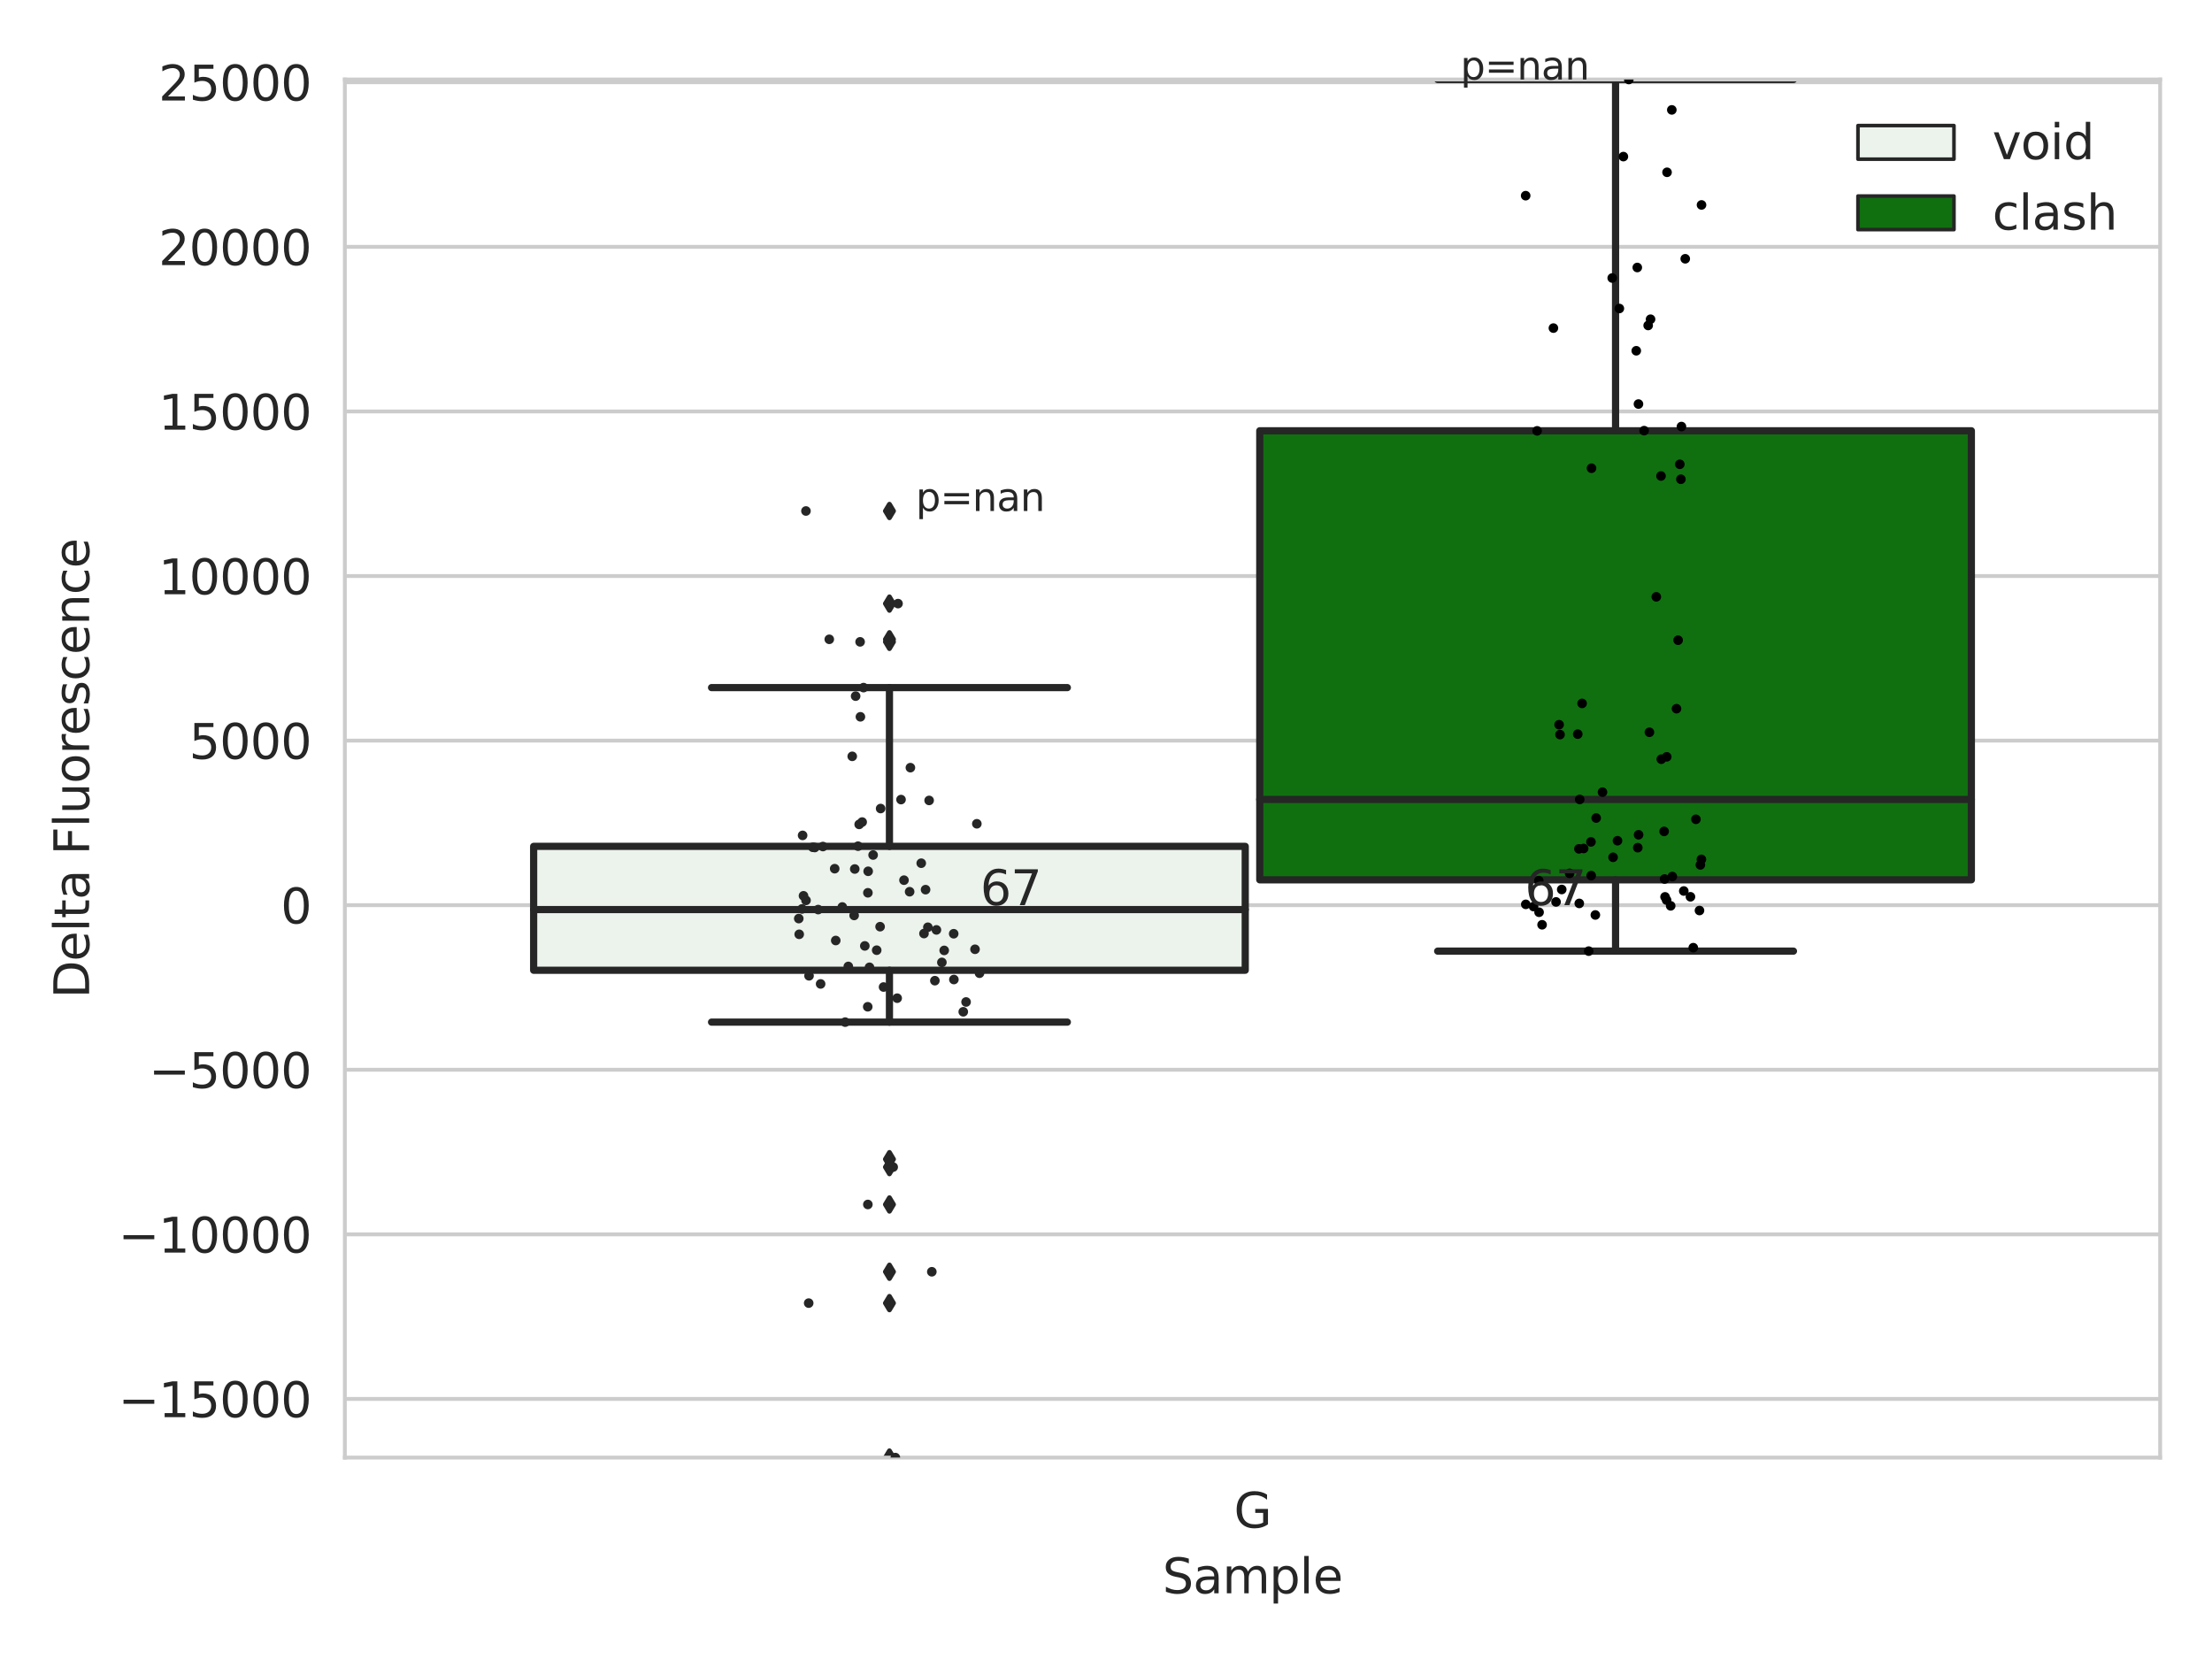 <?xml version="1.0" encoding="utf-8" standalone="no"?>
<!DOCTYPE svg PUBLIC "-//W3C//DTD SVG 1.1//EN"
  "http://www.w3.org/Graphics/SVG/1.1/DTD/svg11.dtd">
<svg xmlns:xlink="http://www.w3.org/1999/xlink" width="460.8pt" height="345.6pt" viewBox="0 0 460.8 345.6" xmlns="http://www.w3.org/2000/svg" version="1.1">
 <defs>
  <style type="text/css">*{stroke-linejoin: round; stroke-linecap: butt}</style>
 </defs>
 <g id="figure_1">
  <g id="patch_1">
   <path d="M 0 345.6 
L 460.8 345.6 
L 460.8 0 
L 0 0 
z
" style="fill: #ffffff"/>
  </g>
  <g id="axes_1">
   <g id="patch_2">
    <path d="M 71.84 303.64 
L 450 303.64 
L 450 16.56 
L 71.84 16.56 
z
" style="fill: #ffffff"/>
   </g>
   <g id="matplotlib.axis_1">
    <g id="xtick_1">
     <g id="text_1">
      <!-- G -->
      <g style="fill: #262626" transform="translate(257.046 318.238) scale(0.1 -0.1)">
       <defs>
        <path id="DejaVuSans-47" d="M 3809 666 
L 3809 1919 
L 2778 1919 
L 2778 2438 
L 4434 2438 
L 4434 434 
Q 4069 175 3628 42 
Q 3188 -91 2688 -91 
Q 1594 -91 976 548 
Q 359 1188 359 2328 
Q 359 3472 976 4111 
Q 1594 4750 2688 4750 
Q 3144 4750 3555 4637 
Q 3966 4525 4313 4306 
L 4313 3634 
Q 3963 3931 3569 4081 
Q 3175 4231 2741 4231 
Q 1884 4231 1454 3753 
Q 1025 3275 1025 2328 
Q 1025 1384 1454 906 
Q 1884 428 2741 428 
Q 3075 428 3337 486 
Q 3600 544 3809 666 
z
" transform="scale(0.016)"/>
       </defs>
       <use xlink:href="#DejaVuSans-47"/>
      </g>
     </g>
    </g>
    <g id="text_2">
     <!-- Sample -->
     <g style="fill: #262626" transform="translate(242.172 331.917) scale(0.1 -0.1)">
      <defs>
       <path id="DejaVuSans-53" d="M 3425 4513 
L 3425 3897 
Q 3066 4069 2747 4153 
Q 2428 4238 2131 4238 
Q 1616 4238 1336 4038 
Q 1056 3838 1056 3469 
Q 1056 3159 1242 3001 
Q 1428 2844 1947 2747 
L 2328 2669 
Q 3034 2534 3370 2195 
Q 3706 1856 3706 1288 
Q 3706 609 3251 259 
Q 2797 -91 1919 -91 
Q 1588 -91 1214 -16 
Q 841 59 441 206 
L 441 856 
Q 825 641 1194 531 
Q 1563 422 1919 422 
Q 2459 422 2753 634 
Q 3047 847 3047 1241 
Q 3047 1584 2836 1778 
Q 2625 1972 2144 2069 
L 1759 2144 
Q 1053 2284 737 2584 
Q 422 2884 422 3419 
Q 422 4038 858 4394 
Q 1294 4750 2059 4750 
Q 2388 4750 2728 4690 
Q 3069 4631 3425 4513 
z
" transform="scale(0.016)"/>
       <path id="DejaVuSans-61" d="M 2194 1759 
Q 1497 1759 1228 1600 
Q 959 1441 959 1056 
Q 959 750 1161 570 
Q 1363 391 1709 391 
Q 2188 391 2477 730 
Q 2766 1069 2766 1631 
L 2766 1759 
L 2194 1759 
z
M 3341 1997 
L 3341 0 
L 2766 0 
L 2766 531 
Q 2569 213 2275 61 
Q 1981 -91 1556 -91 
Q 1019 -91 701 211 
Q 384 513 384 1019 
Q 384 1609 779 1909 
Q 1175 2209 1959 2209 
L 2766 2209 
L 2766 2266 
Q 2766 2663 2505 2880 
Q 2244 3097 1772 3097 
Q 1472 3097 1187 3025 
Q 903 2953 641 2809 
L 641 3341 
Q 956 3463 1253 3523 
Q 1550 3584 1831 3584 
Q 2591 3584 2966 3190 
Q 3341 2797 3341 1997 
z
" transform="scale(0.016)"/>
       <path id="DejaVuSans-6d" d="M 3328 2828 
Q 3544 3216 3844 3400 
Q 4144 3584 4550 3584 
Q 5097 3584 5394 3201 
Q 5691 2819 5691 2113 
L 5691 0 
L 5113 0 
L 5113 2094 
Q 5113 2597 4934 2840 
Q 4756 3084 4391 3084 
Q 3944 3084 3684 2787 
Q 3425 2491 3425 1978 
L 3425 0 
L 2847 0 
L 2847 2094 
Q 2847 2600 2669 2842 
Q 2491 3084 2119 3084 
Q 1678 3084 1418 2786 
Q 1159 2488 1159 1978 
L 1159 0 
L 581 0 
L 581 3500 
L 1159 3500 
L 1159 2956 
Q 1356 3278 1631 3431 
Q 1906 3584 2284 3584 
Q 2666 3584 2933 3390 
Q 3200 3197 3328 2828 
z
" transform="scale(0.016)"/>
       <path id="DejaVuSans-70" d="M 1159 525 
L 1159 -1331 
L 581 -1331 
L 581 3500 
L 1159 3500 
L 1159 2969 
Q 1341 3281 1617 3432 
Q 1894 3584 2278 3584 
Q 2916 3584 3314 3078 
Q 3713 2572 3713 1747 
Q 3713 922 3314 415 
Q 2916 -91 2278 -91 
Q 1894 -91 1617 61 
Q 1341 213 1159 525 
z
M 3116 1747 
Q 3116 2381 2855 2742 
Q 2594 3103 2138 3103 
Q 1681 3103 1420 2742 
Q 1159 2381 1159 1747 
Q 1159 1113 1420 752 
Q 1681 391 2138 391 
Q 2594 391 2855 752 
Q 3116 1113 3116 1747 
z
" transform="scale(0.016)"/>
       <path id="DejaVuSans-6c" d="M 603 4863 
L 1178 4863 
L 1178 0 
L 603 0 
L 603 4863 
z
" transform="scale(0.016)"/>
       <path id="DejaVuSans-65" d="M 3597 1894 
L 3597 1613 
L 953 1613 
Q 991 1019 1311 708 
Q 1631 397 2203 397 
Q 2534 397 2845 478 
Q 3156 559 3463 722 
L 3463 178 
Q 3153 47 2828 -22 
Q 2503 -91 2169 -91 
Q 1331 -91 842 396 
Q 353 884 353 1716 
Q 353 2575 817 3079 
Q 1281 3584 2069 3584 
Q 2775 3584 3186 3129 
Q 3597 2675 3597 1894 
z
M 3022 2063 
Q 3016 2534 2758 2815 
Q 2500 3097 2075 3097 
Q 1594 3097 1305 2825 
Q 1016 2553 972 2059 
L 3022 2063 
z
" transform="scale(0.016)"/>
      </defs>
      <use xlink:href="#DejaVuSans-53"/>
      <use xlink:href="#DejaVuSans-61" x="63.477"/>
      <use xlink:href="#DejaVuSans-6d" x="124.756"/>
      <use xlink:href="#DejaVuSans-70" x="222.168"/>
      <use xlink:href="#DejaVuSans-6c" x="285.645"/>
      <use xlink:href="#DejaVuSans-65" x="313.428"/>
     </g>
    </g>
   </g>
   <g id="matplotlib.axis_2">
    <g id="ytick_1">
     <g id="line2d_1">
      <path d="M 71.84 291.423 
L 450 291.423 
" clip-path="url(#p32c7f7bfe6)" style="fill: none; stroke: #cccccc; stroke-width: 0.8; stroke-linecap: round"/>
     </g>
     <g id="text_3">
      <!-- −15000 -->
      <g style="fill: #262626" transform="translate(24.648 295.222) scale(0.1 -0.1)">
       <defs>
        <path id="DejaVuSans-2212" d="M 678 2272 
L 4684 2272 
L 4684 1741 
L 678 1741 
L 678 2272 
z
" transform="scale(0.016)"/>
        <path id="DejaVuSans-31" d="M 794 531 
L 1825 531 
L 1825 4091 
L 703 3866 
L 703 4441 
L 1819 4666 
L 2450 4666 
L 2450 531 
L 3481 531 
L 3481 0 
L 794 0 
L 794 531 
z
" transform="scale(0.016)"/>
        <path id="DejaVuSans-35" d="M 691 4666 
L 3169 4666 
L 3169 4134 
L 1269 4134 
L 1269 2991 
Q 1406 3038 1543 3061 
Q 1681 3084 1819 3084 
Q 2600 3084 3056 2656 
Q 3513 2228 3513 1497 
Q 3513 744 3044 326 
Q 2575 -91 1722 -91 
Q 1428 -91 1123 -41 
Q 819 9 494 109 
L 494 744 
Q 775 591 1075 516 
Q 1375 441 1709 441 
Q 2250 441 2565 725 
Q 2881 1009 2881 1497 
Q 2881 1984 2565 2268 
Q 2250 2553 1709 2553 
Q 1456 2553 1204 2497 
Q 953 2441 691 2322 
L 691 4666 
z
" transform="scale(0.016)"/>
        <path id="DejaVuSans-30" d="M 2034 4250 
Q 1547 4250 1301 3770 
Q 1056 3291 1056 2328 
Q 1056 1369 1301 889 
Q 1547 409 2034 409 
Q 2525 409 2770 889 
Q 3016 1369 3016 2328 
Q 3016 3291 2770 3770 
Q 2525 4250 2034 4250 
z
M 2034 4750 
Q 2819 4750 3233 4129 
Q 3647 3509 3647 2328 
Q 3647 1150 3233 529 
Q 2819 -91 2034 -91 
Q 1250 -91 836 529 
Q 422 1150 422 2328 
Q 422 3509 836 4129 
Q 1250 4750 2034 4750 
z
" transform="scale(0.016)"/>
       </defs>
       <use xlink:href="#DejaVuSans-2212"/>
       <use xlink:href="#DejaVuSans-31" x="83.789"/>
       <use xlink:href="#DejaVuSans-35" x="147.412"/>
       <use xlink:href="#DejaVuSans-30" x="211.035"/>
       <use xlink:href="#DejaVuSans-30" x="274.658"/>
       <use xlink:href="#DejaVuSans-30" x="338.281"/>
      </g>
     </g>
    </g>
    <g id="ytick_2">
     <g id="line2d_2">
      <path d="M 71.84 257.138 
L 450 257.138 
" clip-path="url(#p32c7f7bfe6)" style="fill: none; stroke: #cccccc; stroke-width: 0.8; stroke-linecap: round"/>
     </g>
     <g id="text_4">
      <!-- −10000 -->
      <g style="fill: #262626" transform="translate(24.648 260.937) scale(0.1 -0.1)">
       <use xlink:href="#DejaVuSans-2212"/>
       <use xlink:href="#DejaVuSans-31" x="83.789"/>
       <use xlink:href="#DejaVuSans-30" x="147.412"/>
       <use xlink:href="#DejaVuSans-30" x="211.035"/>
       <use xlink:href="#DejaVuSans-30" x="274.658"/>
       <use xlink:href="#DejaVuSans-30" x="338.281"/>
      </g>
     </g>
    </g>
    <g id="ytick_3">
     <g id="line2d_3">
      <path d="M 71.84 222.852 
L 450 222.852 
" clip-path="url(#p32c7f7bfe6)" style="fill: none; stroke: #cccccc; stroke-width: 0.8; stroke-linecap: round"/>
     </g>
     <g id="text_5">
      <!-- −5000 -->
      <g style="fill: #262626" transform="translate(31.01 226.651) scale(0.1 -0.1)">
       <use xlink:href="#DejaVuSans-2212"/>
       <use xlink:href="#DejaVuSans-35" x="83.789"/>
       <use xlink:href="#DejaVuSans-30" x="147.412"/>
       <use xlink:href="#DejaVuSans-30" x="211.035"/>
       <use xlink:href="#DejaVuSans-30" x="274.658"/>
      </g>
     </g>
    </g>
    <g id="ytick_4">
     <g id="line2d_4">
      <path d="M 71.84 188.567 
L 450 188.567 
" clip-path="url(#p32c7f7bfe6)" style="fill: none; stroke: #cccccc; stroke-width: 0.8; stroke-linecap: round"/>
     </g>
     <g id="text_6">
      <!-- 0 -->
      <g style="fill: #262626" transform="translate(58.477 192.366) scale(0.1 -0.1)">
       <use xlink:href="#DejaVuSans-30"/>
      </g>
     </g>
    </g>
    <g id="ytick_5">
     <g id="line2d_5">
      <path d="M 71.84 154.281 
L 450 154.281 
" clip-path="url(#p32c7f7bfe6)" style="fill: none; stroke: #cccccc; stroke-width: 0.8; stroke-linecap: round"/>
     </g>
     <g id="text_7">
      <!-- 5000 -->
      <g style="fill: #262626" transform="translate(39.39 158.08) scale(0.1 -0.1)">
       <use xlink:href="#DejaVuSans-35"/>
       <use xlink:href="#DejaVuSans-30" x="63.623"/>
       <use xlink:href="#DejaVuSans-30" x="127.246"/>
       <use xlink:href="#DejaVuSans-30" x="190.869"/>
      </g>
     </g>
    </g>
    <g id="ytick_6">
     <g id="line2d_6">
      <path d="M 71.84 119.995 
L 450 119.995 
" clip-path="url(#p32c7f7bfe6)" style="fill: none; stroke: #cccccc; stroke-width: 0.8; stroke-linecap: round"/>
     </g>
     <g id="text_8">
      <!-- 10000 -->
      <g style="fill: #262626" transform="translate(33.028 123.795) scale(0.1 -0.1)">
       <use xlink:href="#DejaVuSans-31"/>
       <use xlink:href="#DejaVuSans-30" x="63.623"/>
       <use xlink:href="#DejaVuSans-30" x="127.246"/>
       <use xlink:href="#DejaVuSans-30" x="190.869"/>
       <use xlink:href="#DejaVuSans-30" x="254.492"/>
      </g>
     </g>
    </g>
    <g id="ytick_7">
     <g id="line2d_7">
      <path d="M 71.84 85.71 
L 450 85.71 
" clip-path="url(#p32c7f7bfe6)" style="fill: none; stroke: #cccccc; stroke-width: 0.8; stroke-linecap: round"/>
     </g>
     <g id="text_9">
      <!-- 15000 -->
      <g style="fill: #262626" transform="translate(33.028 89.509) scale(0.1 -0.1)">
       <use xlink:href="#DejaVuSans-31"/>
       <use xlink:href="#DejaVuSans-35" x="63.623"/>
       <use xlink:href="#DejaVuSans-30" x="127.246"/>
       <use xlink:href="#DejaVuSans-30" x="190.869"/>
       <use xlink:href="#DejaVuSans-30" x="254.492"/>
      </g>
     </g>
    </g>
    <g id="ytick_8">
     <g id="line2d_8">
      <path d="M 71.84 51.424 
L 450 51.424 
" clip-path="url(#p32c7f7bfe6)" style="fill: none; stroke: #cccccc; stroke-width: 0.8; stroke-linecap: round"/>
     </g>
     <g id="text_10">
      <!-- 20000 -->
      <g style="fill: #262626" transform="translate(33.028 55.224) scale(0.1 -0.1)">
       <defs>
        <path id="DejaVuSans-32" d="M 1228 531 
L 3431 531 
L 3431 0 
L 469 0 
L 469 531 
Q 828 903 1448 1529 
Q 2069 2156 2228 2338 
Q 2531 2678 2651 2914 
Q 2772 3150 2772 3378 
Q 2772 3750 2511 3984 
Q 2250 4219 1831 4219 
Q 1534 4219 1204 4116 
Q 875 4013 500 3803 
L 500 4441 
Q 881 4594 1212 4672 
Q 1544 4750 1819 4750 
Q 2544 4750 2975 4387 
Q 3406 4025 3406 3419 
Q 3406 3131 3298 2873 
Q 3191 2616 2906 2266 
Q 2828 2175 2409 1742 
Q 1991 1309 1228 531 
z
" transform="scale(0.016)"/>
       </defs>
       <use xlink:href="#DejaVuSans-32"/>
       <use xlink:href="#DejaVuSans-30" x="63.623"/>
       <use xlink:href="#DejaVuSans-30" x="127.246"/>
       <use xlink:href="#DejaVuSans-30" x="190.869"/>
       <use xlink:href="#DejaVuSans-30" x="254.492"/>
      </g>
     </g>
    </g>
    <g id="ytick_9">
     <g id="line2d_9">
      <path d="M 71.84 17.139 
L 450 17.139 
" clip-path="url(#p32c7f7bfe6)" style="fill: none; stroke: #cccccc; stroke-width: 0.8; stroke-linecap: round"/>
     </g>
     <g id="text_11">
      <!-- 25000 -->
      <g style="fill: #262626" transform="translate(33.028 20.938) scale(0.1 -0.1)">
       <use xlink:href="#DejaVuSans-32"/>
       <use xlink:href="#DejaVuSans-35" x="63.623"/>
       <use xlink:href="#DejaVuSans-30" x="127.246"/>
       <use xlink:href="#DejaVuSans-30" x="190.869"/>
       <use xlink:href="#DejaVuSans-30" x="254.492"/>
      </g>
     </g>
    </g>
    <g id="text_12">
     <!-- Delta Fluorescence -->
     <g style="fill: #262626" transform="translate(18.568 207.967) rotate(-90) scale(0.1 -0.1)">
      <defs>
       <path id="DejaVuSans-44" d="M 1259 4147 
L 1259 519 
L 2022 519 
Q 2988 519 3436 956 
Q 3884 1394 3884 2338 
Q 3884 3275 3436 3711 
Q 2988 4147 2022 4147 
L 1259 4147 
z
M 628 4666 
L 1925 4666 
Q 3281 4666 3915 4102 
Q 4550 3538 4550 2338 
Q 4550 1131 3912 565 
Q 3275 0 1925 0 
L 628 0 
L 628 4666 
z
" transform="scale(0.016)"/>
       <path id="DejaVuSans-74" d="M 1172 4494 
L 1172 3500 
L 2356 3500 
L 2356 3053 
L 1172 3053 
L 1172 1153 
Q 1172 725 1289 603 
Q 1406 481 1766 481 
L 2356 481 
L 2356 0 
L 1766 0 
Q 1100 0 847 248 
Q 594 497 594 1153 
L 594 3053 
L 172 3053 
L 172 3500 
L 594 3500 
L 594 4494 
L 1172 4494 
z
" transform="scale(0.016)"/>
       <path id="DejaVuSans-20" transform="scale(0.016)"/>
       <path id="DejaVuSans-46" d="M 628 4666 
L 3309 4666 
L 3309 4134 
L 1259 4134 
L 1259 2759 
L 3109 2759 
L 3109 2228 
L 1259 2228 
L 1259 0 
L 628 0 
L 628 4666 
z
" transform="scale(0.016)"/>
       <path id="DejaVuSans-75" d="M 544 1381 
L 544 3500 
L 1119 3500 
L 1119 1403 
Q 1119 906 1312 657 
Q 1506 409 1894 409 
Q 2359 409 2629 706 
Q 2900 1003 2900 1516 
L 2900 3500 
L 3475 3500 
L 3475 0 
L 2900 0 
L 2900 538 
Q 2691 219 2414 64 
Q 2138 -91 1772 -91 
Q 1169 -91 856 284 
Q 544 659 544 1381 
z
M 1991 3584 
L 1991 3584 
z
" transform="scale(0.016)"/>
       <path id="DejaVuSans-6f" d="M 1959 3097 
Q 1497 3097 1228 2736 
Q 959 2375 959 1747 
Q 959 1119 1226 758 
Q 1494 397 1959 397 
Q 2419 397 2687 759 
Q 2956 1122 2956 1747 
Q 2956 2369 2687 2733 
Q 2419 3097 1959 3097 
z
M 1959 3584 
Q 2709 3584 3137 3096 
Q 3566 2609 3566 1747 
Q 3566 888 3137 398 
Q 2709 -91 1959 -91 
Q 1206 -91 779 398 
Q 353 888 353 1747 
Q 353 2609 779 3096 
Q 1206 3584 1959 3584 
z
" transform="scale(0.016)"/>
       <path id="DejaVuSans-72" d="M 2631 2963 
Q 2534 3019 2420 3045 
Q 2306 3072 2169 3072 
Q 1681 3072 1420 2755 
Q 1159 2438 1159 1844 
L 1159 0 
L 581 0 
L 581 3500 
L 1159 3500 
L 1159 2956 
Q 1341 3275 1631 3429 
Q 1922 3584 2338 3584 
Q 2397 3584 2469 3576 
Q 2541 3569 2628 3553 
L 2631 2963 
z
" transform="scale(0.016)"/>
       <path id="DejaVuSans-73" d="M 2834 3397 
L 2834 2853 
Q 2591 2978 2328 3040 
Q 2066 3103 1784 3103 
Q 1356 3103 1142 2972 
Q 928 2841 928 2578 
Q 928 2378 1081 2264 
Q 1234 2150 1697 2047 
L 1894 2003 
Q 2506 1872 2764 1633 
Q 3022 1394 3022 966 
Q 3022 478 2636 193 
Q 2250 -91 1575 -91 
Q 1294 -91 989 -36 
Q 684 19 347 128 
L 347 722 
Q 666 556 975 473 
Q 1284 391 1588 391 
Q 1994 391 2212 530 
Q 2431 669 2431 922 
Q 2431 1156 2273 1281 
Q 2116 1406 1581 1522 
L 1381 1569 
Q 847 1681 609 1914 
Q 372 2147 372 2553 
Q 372 3047 722 3315 
Q 1072 3584 1716 3584 
Q 2034 3584 2315 3537 
Q 2597 3491 2834 3397 
z
" transform="scale(0.016)"/>
       <path id="DejaVuSans-63" d="M 3122 3366 
L 3122 2828 
Q 2878 2963 2633 3030 
Q 2388 3097 2138 3097 
Q 1578 3097 1268 2742 
Q 959 2388 959 1747 
Q 959 1106 1268 751 
Q 1578 397 2138 397 
Q 2388 397 2633 464 
Q 2878 531 3122 666 
L 3122 134 
Q 2881 22 2623 -34 
Q 2366 -91 2075 -91 
Q 1284 -91 818 406 
Q 353 903 353 1747 
Q 353 2603 823 3093 
Q 1294 3584 2113 3584 
Q 2378 3584 2631 3529 
Q 2884 3475 3122 3366 
z
" transform="scale(0.016)"/>
       <path id="DejaVuSans-6e" d="M 3513 2113 
L 3513 0 
L 2938 0 
L 2938 2094 
Q 2938 2591 2744 2837 
Q 2550 3084 2163 3084 
Q 1697 3084 1428 2787 
Q 1159 2491 1159 1978 
L 1159 0 
L 581 0 
L 581 3500 
L 1159 3500 
L 1159 2956 
Q 1366 3272 1645 3428 
Q 1925 3584 2291 3584 
Q 2894 3584 3203 3211 
Q 3513 2838 3513 2113 
z
" transform="scale(0.016)"/>
      </defs>
      <use xlink:href="#DejaVuSans-44"/>
      <use xlink:href="#DejaVuSans-65" x="77.002"/>
      <use xlink:href="#DejaVuSans-6c" x="138.525"/>
      <use xlink:href="#DejaVuSans-74" x="166.309"/>
      <use xlink:href="#DejaVuSans-61" x="205.518"/>
      <use xlink:href="#DejaVuSans-20" x="266.797"/>
      <use xlink:href="#DejaVuSans-46" x="298.584"/>
      <use xlink:href="#DejaVuSans-6c" x="356.104"/>
      <use xlink:href="#DejaVuSans-75" x="383.887"/>
      <use xlink:href="#DejaVuSans-6f" x="447.266"/>
      <use xlink:href="#DejaVuSans-72" x="508.447"/>
      <use xlink:href="#DejaVuSans-65" x="547.311"/>
      <use xlink:href="#DejaVuSans-73" x="608.834"/>
      <use xlink:href="#DejaVuSans-63" x="660.934"/>
      <use xlink:href="#DejaVuSans-65" x="715.914"/>
      <use xlink:href="#DejaVuSans-6e" x="777.438"/>
      <use xlink:href="#DejaVuSans-63" x="840.816"/>
      <use xlink:href="#DejaVuSans-65" x="895.797"/>
     </g>
    </g>
   </g>
   <g id="patch_3">
    <path d="M 111.169 202.123 
L 259.407 202.123 
L 259.407 176.312 
L 111.169 176.312 
L 111.169 202.123 
z
" clip-path="url(#p32c7f7bfe6)" style="fill: #ecf2ec; stroke: #262626; stroke-width: 1.5; stroke-linejoin: miter"/>
   </g>
   <g id="patch_4">
    <path d="M 262.433 183.285 
L 410.671 183.285 
L 410.671 89.735 
L 262.433 89.735 
L 262.433 183.285 
z
" clip-path="url(#p32c7f7bfe6)" style="fill: #107010; stroke: #262626; stroke-width: 1.5; stroke-linejoin: miter"/>
   </g>
   <g id="patch_5">
    <path d="M 260.92 188.567 
L 260.92 188.567 
L 260.92 188.567 
L 260.92 188.567 
z
" clip-path="url(#p32c7f7bfe6)" style="fill: #ecf2ec; stroke: #262626; stroke-width: 0.75; stroke-linejoin: miter"/>
   </g>
   <g id="patch_6">
    <path d="M 260.92 188.567 
L 260.92 188.567 
L 260.92 188.567 
L 260.92 188.567 
z
" clip-path="url(#p32c7f7bfe6)" style="fill: #107010; stroke: #262626; stroke-width: 0.75; stroke-linejoin: miter"/>
   </g>
   <g id="PathCollection_1"/>
   <g id="PathCollection_2"/>
   <g id="line2d_10">
    <path d="M 185.288 202.123 
L 185.288 212.926 
" clip-path="url(#p32c7f7bfe6)" style="fill: none; stroke: #262626; stroke-width: 1.5; stroke-linecap: round"/>
   </g>
   <g id="line2d_11">
    <path d="M 185.288 176.312 
L 185.288 143.24 
" clip-path="url(#p32c7f7bfe6)" style="fill: none; stroke: #262626; stroke-width: 1.5; stroke-linecap: round"/>
   </g>
   <g id="line2d_12">
    <path d="M 148.228 212.926 
L 222.348 212.926 
" clip-path="url(#p32c7f7bfe6)" style="fill: none; stroke: #262626; stroke-width: 1.5; stroke-linecap: round"/>
   </g>
   <g id="line2d_13">
    <path d="M 148.228 143.24 
L 222.348 143.24 
" clip-path="url(#p32c7f7bfe6)" style="fill: none; stroke: #262626; stroke-width: 1.5; stroke-linecap: round"/>
   </g>
   <g id="line2d_14">
    <defs>
     <path id="mc41b3809cf" d="M -0 1.414 
L 0.849 0 
L 0 -1.414 
L -0.849 -0 
z
" style="stroke: #262626; stroke-linejoin: miter"/>
    </defs>
    <g clip-path="url(#p32c7f7bfe6)">
     <use xlink:href="#mc41b3809cf" x="185.288" y="303.64" style="fill: #262626; stroke: #262626; stroke-linejoin: miter"/>
     <use xlink:href="#mc41b3809cf" x="185.288" y="243.124" style="fill: #262626; stroke: #262626; stroke-linejoin: miter"/>
     <use xlink:href="#mc41b3809cf" x="185.288" y="264.931" style="fill: #262626; stroke: #262626; stroke-linejoin: miter"/>
     <use xlink:href="#mc41b3809cf" x="185.288" y="250.914" style="fill: #262626; stroke: #262626; stroke-linejoin: miter"/>
     <use xlink:href="#mc41b3809cf" x="185.288" y="241.482" style="fill: #262626; stroke: #262626; stroke-linejoin: miter"/>
     <use xlink:href="#mc41b3809cf" x="185.288" y="271.462" style="fill: #262626; stroke: #262626; stroke-linejoin: miter"/>
     <use xlink:href="#mc41b3809cf" x="185.288" y="133.71" style="fill: #262626; stroke: #262626; stroke-linejoin: miter"/>
     <use xlink:href="#mc41b3809cf" x="185.288" y="125.742" style="fill: #262626; stroke: #262626; stroke-linejoin: miter"/>
     <use xlink:href="#mc41b3809cf" x="185.288" y="106.449" style="fill: #262626; stroke: #262626; stroke-linejoin: miter"/>
     <use xlink:href="#mc41b3809cf" x="185.288" y="133.18" style="fill: #262626; stroke: #262626; stroke-linejoin: miter"/>
    </g>
   </g>
   <g id="line2d_15">
    <path d="M 336.552 183.285 
L 336.552 198.137 
" clip-path="url(#p32c7f7bfe6)" style="fill: none; stroke: #262626; stroke-width: 1.5; stroke-linecap: round"/>
   </g>
   <g id="line2d_16">
    <path d="M 336.552 89.735 
L 336.552 16.56 
" clip-path="url(#p32c7f7bfe6)" style="fill: none; stroke: #262626; stroke-width: 1.5; stroke-linecap: round"/>
   </g>
   <g id="line2d_17">
    <path d="M 299.492 198.137 
L 373.612 198.137 
" clip-path="url(#p32c7f7bfe6)" style="fill: none; stroke: #262626; stroke-width: 1.5; stroke-linecap: round"/>
   </g>
   <g id="line2d_18">
    <path d="M 299.492 16.56 
L 373.612 16.56 
" clip-path="url(#p32c7f7bfe6)" style="fill: none; stroke: #262626; stroke-width: 1.5; stroke-linecap: round"/>
   </g>
   <g id="line2d_19"/>
   <g id="line2d_20">
    <path d="M 111.169 189.481 
L 259.407 189.481 
" clip-path="url(#p32c7f7bfe6)" style="fill: none; stroke: #262626; stroke-width: 1.5; stroke-linecap: round"/>
   </g>
   <g id="line2d_21">
    <path d="M 262.433 166.543 
L 410.671 166.543 
" clip-path="url(#p32c7f7bfe6)" style="fill: none; stroke: #262626; stroke-width: 1.5; stroke-linecap: round"/>
   </g>
   <g id="patch_7">
    <path d="M 71.84 303.64 
L 71.84 16.56 
" style="fill: none; stroke: #cccccc; stroke-width: 0.8; stroke-linejoin: miter; stroke-linecap: square"/>
   </g>
   <g id="patch_8">
    <path d="M 450 303.64 
L 450 16.56 
" style="fill: none; stroke: #cccccc; stroke-width: 0.8; stroke-linejoin: miter; stroke-linecap: square"/>
   </g>
   <g id="patch_9">
    <path d="M 71.84 303.64 
L 450 303.64 
" style="fill: none; stroke: #cccccc; stroke-width: 0.8; stroke-linejoin: miter; stroke-linecap: square"/>
   </g>
   <g id="patch_10">
    <path d="M 71.84 16.56 
L 450 16.56 
" style="fill: none; stroke: #cccccc; stroke-width: 0.8; stroke-linejoin: miter; stroke-linecap: square"/>
   </g>
   <g id="PathCollection_3">
    <defs>
     <path id="C0_0_f1e7127ccb" d="M 0 1 
C 0.265 1 0.52 0.895 0.707 0.707 
C 0.895 0.52 1 0.265 1 -0 
C 1 -0.265 0.895 -0.52 0.707 -0.707 
C 0.52 -0.895 0.265 -1 0 -1 
C -0.265 -1 -0.52 -0.895 -0.707 -0.707 
C -0.895 -0.52 -1 -0.265 -1 0 
C -1 0.265 -0.895 0.52 -0.707 0.707 
C -0.52 0.895 -0.265 1 0 1 
z
"/>
    </defs>
    <g clip-path="url(#p32c7f7bfe6)">
     <use xlink:href="#C0_0_f1e7127ccb" x="167.197" y="174.027" style="fill: #262626"/>
    </g>
    <g clip-path="url(#p32c7f7bfe6)">
     <use xlink:href="#C0_0_f1e7127ccb" x="195.074" y="193.715" style="fill: #262626"/>
    </g>
    <g clip-path="url(#p32c7f7bfe6)">
     <use xlink:href="#C0_0_f1e7127ccb" x="179.605" y="171.249" style="fill: #262626"/>
    </g>
    <g clip-path="url(#p32c7f7bfe6)">
     <use xlink:href="#C0_0_f1e7127ccb" x="174.101" y="195.925" style="fill: #262626"/>
    </g>
    <g clip-path="url(#p32c7f7bfe6)">
     <use xlink:href="#C0_0_f1e7127ccb" x="179.176" y="133.71" style="fill: #262626"/>
    </g>
    <g clip-path="url(#p32c7f7bfe6)">
     <use xlink:href="#C0_0_f1e7127ccb" x="176.72" y="201.326" style="fill: #262626"/>
    </g>
    <g clip-path="url(#p32c7f7bfe6)">
     <use xlink:href="#C0_0_f1e7127ccb" x="200.666" y="210.773" style="fill: #262626"/>
    </g>
    <g clip-path="url(#p32c7f7bfe6)">
     <use xlink:href="#C0_0_f1e7127ccb" x="175.466" y="188.94" style="fill: #262626"/>
    </g>
    <g clip-path="url(#p32c7f7bfe6)">
     <use xlink:href="#C0_0_f1e7127ccb" x="193.555" y="166.745" style="fill: #262626"/>
    </g>
    <g clip-path="url(#p32c7f7bfe6)">
     <use xlink:href="#C0_0_f1e7127ccb" x="193.291" y="193.163" style="fill: #262626"/>
    </g>
    <g clip-path="url(#p32c7f7bfe6)">
     <use xlink:href="#C0_0_f1e7127ccb" x="182.63" y="197.943" style="fill: #262626"/>
    </g>
    <g clip-path="url(#p32c7f7bfe6)">
     <use xlink:href="#C0_0_f1e7127ccb" x="179.24" y="149.324" style="fill: #262626"/>
    </g>
    <g clip-path="url(#p32c7f7bfe6)">
     <use xlink:href="#C0_0_f1e7127ccb" x="186.521" y="303.64" style="fill: #262626"/>
    </g>
    <g clip-path="url(#p32c7f7bfe6)">
     <use xlink:href="#C0_0_f1e7127ccb" x="186.066" y="243.124" style="fill: #262626"/>
    </g>
    <g clip-path="url(#p32c7f7bfe6)">
     <use xlink:href="#C0_0_f1e7127ccb" x="171.43" y="176.35" style="fill: #262626"/>
    </g>
    <g clip-path="url(#p32c7f7bfe6)">
     <use xlink:href="#C0_0_f1e7127ccb" x="187.075" y="125.742" style="fill: #262626"/>
    </g>
    <g clip-path="url(#p32c7f7bfe6)">
     <use xlink:href="#C0_0_f1e7127ccb" x="191.911" y="179.821" style="fill: #262626"/>
    </g>
    <g clip-path="url(#p32c7f7bfe6)">
     <use xlink:href="#C0_0_f1e7127ccb" x="169.323" y="176.505" style="fill: #262626"/>
    </g>
    <g clip-path="url(#p32c7f7bfe6)">
     <use xlink:href="#C0_0_f1e7127ccb" x="178.982" y="171.737" style="fill: #262626"/>
    </g>
    <g clip-path="url(#p32c7f7bfe6)">
     <use xlink:href="#C0_0_f1e7127ccb" x="194.115" y="264.931" style="fill: #262626"/>
    </g>
    <g clip-path="url(#p32c7f7bfe6)">
     <use xlink:href="#C0_0_f1e7127ccb" x="180.79" y="250.914" style="fill: #262626"/>
    </g>
    <g clip-path="url(#p32c7f7bfe6)">
     <use xlink:href="#C0_0_f1e7127ccb" x="167.909" y="187.562" style="fill: #262626"/>
    </g>
    <g clip-path="url(#p32c7f7bfe6)">
     <use xlink:href="#C0_0_f1e7127ccb" x="196.696" y="197.987" style="fill: #262626"/>
    </g>
    <g clip-path="url(#p32c7f7bfe6)">
     <use xlink:href="#C0_0_f1e7127ccb" x="178.243" y="145.016" style="fill: #262626"/>
    </g>
    <g clip-path="url(#p32c7f7bfe6)">
     <use xlink:href="#C0_0_f1e7127ccb" x="181.13" y="201.506" style="fill: #262626"/>
    </g>
    <g clip-path="url(#p32c7f7bfe6)">
     <use xlink:href="#C0_0_f1e7127ccb" x="178.062" y="181.029" style="fill: #262626"/>
    </g>
    <g clip-path="url(#p32c7f7bfe6)">
     <use xlink:href="#C0_0_f1e7127ccb" x="196.209" y="200.486" style="fill: #262626"/>
    </g>
    <g clip-path="url(#p32c7f7bfe6)">
     <use xlink:href="#C0_0_f1e7127ccb" x="166.49" y="194.634" style="fill: #262626"/>
    </g>
    <g clip-path="url(#p32c7f7bfe6)">
     <use xlink:href="#C0_0_f1e7127ccb" x="194.751" y="204.292" style="fill: #262626"/>
    </g>
    <g clip-path="url(#p32c7f7bfe6)">
     <use xlink:href="#C0_0_f1e7127ccb" x="179.892" y="143.24" style="fill: #262626"/>
    </g>
    <g clip-path="url(#p32c7f7bfe6)">
     <use xlink:href="#C0_0_f1e7127ccb" x="187.7" y="166.566" style="fill: #262626"/>
    </g>
    <g clip-path="url(#p32c7f7bfe6)">
     <use xlink:href="#C0_0_f1e7127ccb" x="192.813" y="185.331" style="fill: #262626"/>
    </g>
    <g clip-path="url(#p32c7f7bfe6)">
     <use xlink:href="#C0_0_f1e7127ccb" x="204.052" y="202.739" style="fill: #262626"/>
    </g>
    <g clip-path="url(#p32c7f7bfe6)">
     <use xlink:href="#C0_0_f1e7127ccb" x="180.798" y="185.986" style="fill: #262626"/>
    </g>
    <g clip-path="url(#p32c7f7bfe6)">
     <use xlink:href="#C0_0_f1e7127ccb" x="176.068" y="212.926" style="fill: #262626"/>
    </g>
    <g clip-path="url(#p32c7f7bfe6)">
     <use xlink:href="#C0_0_f1e7127ccb" x="188.319" y="183.356" style="fill: #262626"/>
    </g>
    <g clip-path="url(#p32c7f7bfe6)">
     <use xlink:href="#C0_0_f1e7127ccb" x="189.493" y="185.763" style="fill: #262626"/>
    </g>
    <g clip-path="url(#p32c7f7bfe6)">
     <use xlink:href="#C0_0_f1e7127ccb" x="183.452" y="168.435" style="fill: #262626"/>
    </g>
    <g clip-path="url(#p32c7f7bfe6)">
     <use xlink:href="#C0_0_f1e7127ccb" x="167.895" y="106.449" style="fill: #262626"/>
    </g>
    <g clip-path="url(#p32c7f7bfe6)">
     <use xlink:href="#C0_0_f1e7127ccb" x="186.898" y="207.94" style="fill: #262626"/>
    </g>
    <g clip-path="url(#p32c7f7bfe6)">
     <use xlink:href="#C0_0_f1e7127ccb" x="168.537" y="203.278" style="fill: #262626"/>
    </g>
    <g clip-path="url(#p32c7f7bfe6)">
     <use xlink:href="#C0_0_f1e7127ccb" x="172.753" y="133.18" style="fill: #262626"/>
    </g>
    <g clip-path="url(#p32c7f7bfe6)">
     <use xlink:href="#C0_0_f1e7127ccb" x="180.156" y="197.051" style="fill: #262626"/>
    </g>
    <g clip-path="url(#p32c7f7bfe6)">
     <use xlink:href="#C0_0_f1e7127ccb" x="170.441" y="189.481" style="fill: #262626"/>
    </g>
    <g clip-path="url(#p32c7f7bfe6)">
     <use xlink:href="#C0_0_f1e7127ccb" x="166.397" y="191.356" style="fill: #262626"/>
    </g>
    <g clip-path="url(#p32c7f7bfe6)">
     <use xlink:href="#C0_0_f1e7127ccb" x="198.672" y="194.515" style="fill: #262626"/>
    </g>
    <g clip-path="url(#p32c7f7bfe6)">
     <use xlink:href="#C0_0_f1e7127ccb" x="180.855" y="181.504" style="fill: #262626"/>
    </g>
    <g clip-path="url(#p32c7f7bfe6)">
     <use xlink:href="#C0_0_f1e7127ccb" x="198.713" y="204.052" style="fill: #262626"/>
    </g>
    <g clip-path="url(#p32c7f7bfe6)">
     <use xlink:href="#C0_0_f1e7127ccb" x="184.063" y="205.615" style="fill: #262626"/>
    </g>
    <g clip-path="url(#p32c7f7bfe6)">
     <use xlink:href="#C0_0_f1e7127ccb" x="183.34" y="193.044" style="fill: #262626"/>
    </g>
    <g clip-path="url(#p32c7f7bfe6)">
     <use xlink:href="#C0_0_f1e7127ccb" x="192.484" y="194.476" style="fill: #262626"/>
    </g>
    <g clip-path="url(#p32c7f7bfe6)">
     <use xlink:href="#C0_0_f1e7127ccb" x="180.765" y="209.73" style="fill: #262626"/>
    </g>
    <g clip-path="url(#p32c7f7bfe6)">
     <use xlink:href="#C0_0_f1e7127ccb" x="185.201" y="241.482" style="fill: #262626"/>
    </g>
    <g clip-path="url(#p32c7f7bfe6)">
     <use xlink:href="#C0_0_f1e7127ccb" x="168.465" y="271.462" style="fill: #262626"/>
    </g>
    <g clip-path="url(#p32c7f7bfe6)">
     <use xlink:href="#C0_0_f1e7127ccb" x="169.729" y="176.551" style="fill: #262626"/>
    </g>
    <g clip-path="url(#p32c7f7bfe6)">
     <use xlink:href="#C0_0_f1e7127ccb" x="167.385" y="186.612" style="fill: #262626"/>
    </g>
    <g clip-path="url(#p32c7f7bfe6)">
     <use xlink:href="#C0_0_f1e7127ccb" x="181.886" y="178.116" style="fill: #262626"/>
    </g>
    <g clip-path="url(#p32c7f7bfe6)">
     <use xlink:href="#C0_0_f1e7127ccb" x="203.114" y="197.752" style="fill: #262626"/>
    </g>
    <g clip-path="url(#p32c7f7bfe6)">
     <use xlink:href="#C0_0_f1e7127ccb" x="201.25" y="208.732" style="fill: #262626"/>
    </g>
    <g clip-path="url(#p32c7f7bfe6)">
     <use xlink:href="#C0_0_f1e7127ccb" x="167.084" y="189.343" style="fill: #262626"/>
    </g>
    <g clip-path="url(#p32c7f7bfe6)">
     <use xlink:href="#C0_0_f1e7127ccb" x="177.537" y="157.559" style="fill: #262626"/>
    </g>
    <g clip-path="url(#p32c7f7bfe6)">
     <use xlink:href="#C0_0_f1e7127ccb" x="177.935" y="190.704" style="fill: #262626"/>
    </g>
    <g clip-path="url(#p32c7f7bfe6)">
     <use xlink:href="#C0_0_f1e7127ccb" x="170.95" y="204.972" style="fill: #262626"/>
    </g>
    <g clip-path="url(#p32c7f7bfe6)">
     <use xlink:href="#C0_0_f1e7127ccb" x="203.494" y="171.608" style="fill: #262626"/>
    </g>
    <g clip-path="url(#p32c7f7bfe6)">
     <use xlink:href="#C0_0_f1e7127ccb" x="173.882" y="180.963" style="fill: #262626"/>
    </g>
    <g clip-path="url(#p32c7f7bfe6)">
     <use xlink:href="#C0_0_f1e7127ccb" x="189.652" y="159.916" style="fill: #262626"/>
    </g>
    <g clip-path="url(#p32c7f7bfe6)">
     <use xlink:href="#C0_0_f1e7127ccb" x="178.746" y="176.274" style="fill: #262626"/>
    </g>
   </g>
   <g id="PathCollection_4">
    <defs>
     <path id="C1_0_6db676a9b8" d="M 0 1 
C 0.265 1 0.52 0.895 0.707 0.707 
C 0.895 0.52 1 0.265 1 -0 
C 1 -0.265 0.895 -0.52 0.707 -0.707 
C 0.52 -0.895 0.265 -1 0 -1 
C -0.265 -1 -0.52 -0.895 -0.707 -0.707 
C -0.895 -0.52 -1 -0.265 -1 0 
C -1 0.265 -0.895 0.52 -0.707 0.707 
C -0.52 0.895 -0.265 1 0 1 
z
"/>
    </defs>
    <g clip-path="url(#p32c7f7bfe6)">
     <use xlink:href="#C1_0_6db676a9b8" x="331.545" y="97.545"/>
    </g>
    <g clip-path="url(#p32c7f7bfe6)">
     <use xlink:href="#C1_0_6db676a9b8" x="341.077" y="55.723"/>
    </g>
    <g clip-path="url(#p32c7f7bfe6)">
     <use xlink:href="#C1_0_6db676a9b8" x="329.902" y="176.757"/>
    </g>
    <g clip-path="url(#p32c7f7bfe6)">
     <use xlink:href="#C1_0_6db676a9b8" x="346.764" y="183.117"/>
    </g>
    <g clip-path="url(#p32c7f7bfe6)">
     <use xlink:href="#C1_0_6db676a9b8" x="354.223" y="180.174"/>
    </g>
    <g clip-path="url(#p32c7f7bfe6)">
     <use xlink:href="#C1_0_6db676a9b8" x="352.152" y="186.818"/>
    </g>
    <g clip-path="url(#p32c7f7bfe6)">
     <use xlink:href="#C1_0_6db676a9b8" x="349.252" y="147.637"/>
    </g>
    <g clip-path="url(#p32c7f7bfe6)">
     <use xlink:href="#C1_0_6db676a9b8" x="331.479" y="182.41"/>
    </g>
    <g clip-path="url(#p32c7f7bfe6)">
     <use xlink:href="#C1_0_6db676a9b8" x="346.666" y="173.199"/>
    </g>
    <g clip-path="url(#p32c7f7bfe6)">
     <use xlink:href="#C1_0_6db676a9b8" x="326.981" y="181.938"/>
    </g>
    <g clip-path="url(#p32c7f7bfe6)">
     <use xlink:href="#C1_0_6db676a9b8" x="328.992" y="188.197"/>
    </g>
    <g clip-path="url(#p32c7f7bfe6)">
     <use xlink:href="#C1_0_6db676a9b8" x="347.214" y="157.665"/>
    </g>
    <g clip-path="url(#p32c7f7bfe6)">
     <use xlink:href="#C1_0_6db676a9b8" x="323.603" y="68.348"/>
    </g>
    <g clip-path="url(#p32c7f7bfe6)">
     <use xlink:href="#C1_0_6db676a9b8" x="317.85" y="188.394"/>
    </g>
    <g clip-path="url(#p32c7f7bfe6)">
     <use xlink:href="#C1_0_6db676a9b8" x="347.275" y="35.892"/>
    </g>
    <g clip-path="url(#p32c7f7bfe6)">
     <use xlink:href="#C1_0_6db676a9b8" x="336.034" y="178.593"/>
    </g>
    <g clip-path="url(#p32c7f7bfe6)">
     <use xlink:href="#C1_0_6db676a9b8" x="320.211" y="89.757"/>
    </g>
    <g clip-path="url(#p32c7f7bfe6)">
     <use xlink:href="#C1_0_6db676a9b8" x="343.608" y="152.547"/>
    </g>
    <g clip-path="url(#p32c7f7bfe6)">
     <use xlink:href="#C1_0_6db676a9b8" x="335.854" y="57.916"/>
    </g>
    <g clip-path="url(#p32c7f7bfe6)">
     <use xlink:href="#C1_0_6db676a9b8" x="328.676" y="152.935"/>
    </g>
    <g clip-path="url(#p32c7f7bfe6)">
     <use xlink:href="#C1_0_6db676a9b8" x="345.041" y="124.335"/>
    </g>
    <g clip-path="url(#p32c7f7bfe6)">
     <use xlink:href="#C1_0_6db676a9b8" x="354.435" y="179.026"/>
    </g>
    <g clip-path="url(#p32c7f7bfe6)">
     <use xlink:href="#C1_0_6db676a9b8" x="348.268" y="22.893"/>
    </g>
    <g clip-path="url(#p32c7f7bfe6)">
     <use xlink:href="#C1_0_6db676a9b8" x="352.741" y="197.418"/>
    </g>
    <g clip-path="url(#p32c7f7bfe6)">
     <use xlink:href="#C1_0_6db676a9b8" x="348.38" y="182.599"/>
    </g>
    <g clip-path="url(#p32c7f7bfe6)">
     <use xlink:href="#C1_0_6db676a9b8" x="350.278" y="88.858"/>
    </g>
    <g clip-path="url(#p32c7f7bfe6)">
     <use xlink:href="#C1_0_6db676a9b8" x="338.18" y="32.622"/>
    </g>
    <g clip-path="url(#p32c7f7bfe6)">
     <use xlink:href="#C1_0_6db676a9b8" x="347.182" y="187.505"/>
    </g>
    <g clip-path="url(#p32c7f7bfe6)">
     <use xlink:href="#C1_0_6db676a9b8" x="342.502" y="89.713"/>
    </g>
    <g clip-path="url(#p32c7f7bfe6)">
     <use xlink:href="#C1_0_6db676a9b8" x="321.245" y="192.648"/>
    </g>
    <g clip-path="url(#p32c7f7bfe6)">
     <use xlink:href="#C1_0_6db676a9b8" x="324.982" y="153.03"/>
    </g>
    <g clip-path="url(#p32c7f7bfe6)">
     <use xlink:href="#C1_0_6db676a9b8" x="346.087" y="158.156"/>
    </g>
    <g clip-path="url(#p32c7f7bfe6)">
     <use xlink:href="#C1_0_6db676a9b8" x="328.919" y="176.834"/>
    </g>
    <g clip-path="url(#p32c7f7bfe6)">
     <use xlink:href="#C1_0_6db676a9b8" x="320.551" y="183.452"/>
    </g>
    <g clip-path="url(#p32c7f7bfe6)">
     <use xlink:href="#C1_0_6db676a9b8" x="346.022" y="99.161"/>
    </g>
    <g clip-path="url(#p32c7f7bfe6)">
     <use xlink:href="#C1_0_6db676a9b8" x="317.824" y="40.762"/>
    </g>
    <g clip-path="url(#p32c7f7bfe6)">
     <use xlink:href="#C1_0_6db676a9b8" x="354.034" y="189.677"/>
    </g>
    <g clip-path="url(#p32c7f7bfe6)">
     <use xlink:href="#C1_0_6db676a9b8" x="353.293" y="170.676"/>
    </g>
    <g clip-path="url(#p32c7f7bfe6)">
     <use xlink:href="#C1_0_6db676a9b8" x="332.513" y="170.411"/>
    </g>
    <g clip-path="url(#p32c7f7bfe6)">
     <use xlink:href="#C1_0_6db676a9b8" x="346.862" y="186.834"/>
    </g>
    <g clip-path="url(#p32c7f7bfe6)">
     <use xlink:href="#C1_0_6db676a9b8" x="351.068" y="53.909"/>
    </g>
    <g clip-path="url(#p32c7f7bfe6)">
     <use xlink:href="#C1_0_6db676a9b8" x="324.793" y="150.967"/>
    </g>
    <g clip-path="url(#p32c7f7bfe6)">
     <use xlink:href="#C1_0_6db676a9b8" x="329.581" y="146.538"/>
    </g>
    <g clip-path="url(#p32c7f7bfe6)">
     <use xlink:href="#C1_0_6db676a9b8" x="324.154" y="187.887"/>
    </g>
    <g clip-path="url(#p32c7f7bfe6)">
     <use xlink:href="#C1_0_6db676a9b8" x="348.033" y="188.704"/>
    </g>
    <g clip-path="url(#p32c7f7bfe6)">
     <use xlink:href="#C1_0_6db676a9b8" x="331.43" y="175.384"/>
    </g>
    <g clip-path="url(#p32c7f7bfe6)">
     <use xlink:href="#C1_0_6db676a9b8" x="340.865" y="73.071"/>
    </g>
    <g clip-path="url(#p32c7f7bfe6)">
     <use xlink:href="#C1_0_6db676a9b8" x="339.31" y="16.56"/>
    </g>
    <g clip-path="url(#p32c7f7bfe6)">
     <use xlink:href="#C1_0_6db676a9b8" x="349.936" y="96.722"/>
    </g>
    <g clip-path="url(#p32c7f7bfe6)">
     <use xlink:href="#C1_0_6db676a9b8" x="333.83" y="165.025"/>
    </g>
    <g clip-path="url(#p32c7f7bfe6)">
     <use xlink:href="#C1_0_6db676a9b8" x="354.457" y="42.692"/>
    </g>
    <g clip-path="url(#p32c7f7bfe6)">
     <use xlink:href="#C1_0_6db676a9b8" x="341.182" y="176.59"/>
    </g>
    <g clip-path="url(#p32c7f7bfe6)">
     <use xlink:href="#C1_0_6db676a9b8" x="343.344" y="67.801"/>
    </g>
    <g clip-path="url(#p32c7f7bfe6)">
     <use xlink:href="#C1_0_6db676a9b8" x="336.955" y="175.139"/>
    </g>
    <g clip-path="url(#p32c7f7bfe6)">
     <use xlink:href="#C1_0_6db676a9b8" x="329.085" y="166.543"/>
    </g>
    <g clip-path="url(#p32c7f7bfe6)">
     <use xlink:href="#C1_0_6db676a9b8" x="320.618" y="190.038"/>
    </g>
    <g clip-path="url(#p32c7f7bfe6)">
     <use xlink:href="#C1_0_6db676a9b8" x="330.955" y="198.137"/>
    </g>
    <g clip-path="url(#p32c7f7bfe6)">
     <use xlink:href="#C1_0_6db676a9b8" x="337.339" y="64.267"/>
    </g>
    <g clip-path="url(#p32c7f7bfe6)">
     <use xlink:href="#C1_0_6db676a9b8" x="350.763" y="185.612"/>
    </g>
    <g clip-path="url(#p32c7f7bfe6)">
     <use xlink:href="#C1_0_6db676a9b8" x="325.338" y="185.297"/>
    </g>
    <g clip-path="url(#p32c7f7bfe6)">
     <use xlink:href="#C1_0_6db676a9b8" x="341.322" y="84.169"/>
    </g>
    <g clip-path="url(#p32c7f7bfe6)">
     <use xlink:href="#C1_0_6db676a9b8" x="343.84" y="66.503"/>
    </g>
    <g clip-path="url(#p32c7f7bfe6)">
     <use xlink:href="#C1_0_6db676a9b8" x="350.163" y="99.837"/>
    </g>
    <g clip-path="url(#p32c7f7bfe6)">
     <use xlink:href="#C1_0_6db676a9b8" x="349.582" y="133.368"/>
    </g>
    <g clip-path="url(#p32c7f7bfe6)">
     <use xlink:href="#C1_0_6db676a9b8" x="332.34" y="190.605"/>
    </g>
    <g clip-path="url(#p32c7f7bfe6)">
     <use xlink:href="#C1_0_6db676a9b8" x="341.349" y="173.902"/>
    </g>
    <g clip-path="url(#p32c7f7bfe6)">
     <use xlink:href="#C1_0_6db676a9b8" x="319.474" y="188.857"/>
    </g>
   </g>
   <g id="text_13">
    <!-- 67 -->
    <g style="fill: #262626" transform="translate(204.196 188.555) scale(0.1 -0.1)">
     <defs>
      <path id="DejaVuSans-36" d="M 2113 2584 
Q 1688 2584 1439 2293 
Q 1191 2003 1191 1497 
Q 1191 994 1439 701 
Q 1688 409 2113 409 
Q 2538 409 2786 701 
Q 3034 994 3034 1497 
Q 3034 2003 2786 2293 
Q 2538 2584 2113 2584 
z
M 3366 4563 
L 3366 3988 
Q 3128 4100 2886 4159 
Q 2644 4219 2406 4219 
Q 1781 4219 1451 3797 
Q 1122 3375 1075 2522 
Q 1259 2794 1537 2939 
Q 1816 3084 2150 3084 
Q 2853 3084 3261 2657 
Q 3669 2231 3669 1497 
Q 3669 778 3244 343 
Q 2819 -91 2113 -91 
Q 1303 -91 875 529 
Q 447 1150 447 2328 
Q 447 3434 972 4092 
Q 1497 4750 2381 4750 
Q 2619 4750 2861 4703 
Q 3103 4656 3366 4563 
z
" transform="scale(0.016)"/>
      <path id="DejaVuSans-37" d="M 525 4666 
L 3525 4666 
L 3525 4397 
L 1831 0 
L 1172 0 
L 2766 4134 
L 525 4134 
L 525 4666 
z
" transform="scale(0.016)"/>
     </defs>
     <use xlink:href="#DejaVuSans-36"/>
     <use xlink:href="#DejaVuSans-37" x="63.623"/>
    </g>
   </g>
   <g id="text_14">
    <!-- p=nan -->
    <g style="fill: #262626" transform="translate(190.784 106.449) scale(0.08 -0.08)">
     <defs>
      <path id="DejaVuSans-3d" d="M 678 2906 
L 4684 2906 
L 4684 2381 
L 678 2381 
L 678 2906 
z
M 678 1631 
L 4684 1631 
L 4684 1100 
L 678 1100 
L 678 1631 
z
" transform="scale(0.016)"/>
     </defs>
     <use xlink:href="#DejaVuSans-70"/>
     <use xlink:href="#DejaVuSans-3d" x="63.477"/>
     <use xlink:href="#DejaVuSans-6e" x="147.266"/>
     <use xlink:href="#DejaVuSans-61" x="210.645"/>
     <use xlink:href="#DejaVuSans-6e" x="271.924"/>
    </g>
   </g>
   <g id="text_15">
    <!-- 67 -->
    <g style="fill: #262626" transform="translate(317.644 188.555) scale(0.1 -0.1)">
     <use xlink:href="#DejaVuSans-36"/>
     <use xlink:href="#DejaVuSans-37" x="63.623"/>
    </g>
   </g>
   <g id="text_16">
    <!-- p=nan -->
    <g style="fill: #262626" transform="translate(304.231 16.56) scale(0.08 -0.08)">
     <use xlink:href="#DejaVuSans-70"/>
     <use xlink:href="#DejaVuSans-3d" x="63.477"/>
     <use xlink:href="#DejaVuSans-6e" x="147.266"/>
     <use xlink:href="#DejaVuSans-61" x="210.645"/>
     <use xlink:href="#DejaVuSans-6e" x="271.924"/>
    </g>
   </g>
   <g id="legend_1">
    <g id="patch_11">
     <path d="M 387.048 33.159 
L 407.048 33.159 
L 407.048 26.159 
L 387.048 26.159 
z
" style="fill: #ecf2ec; stroke: #262626; stroke-width: 0.75; stroke-linejoin: miter"/>
    </g>
    <g id="text_17">
     <!-- void -->
     <g style="fill: #262626" transform="translate(415.048 33.159) scale(0.1 -0.1)">
      <defs>
       <path id="DejaVuSans-76" d="M 191 3500 
L 800 3500 
L 1894 563 
L 2988 3500 
L 3597 3500 
L 2284 0 
L 1503 0 
L 191 3500 
z
" transform="scale(0.016)"/>
       <path id="DejaVuSans-69" d="M 603 3500 
L 1178 3500 
L 1178 0 
L 603 0 
L 603 3500 
z
M 603 4863 
L 1178 4863 
L 1178 4134 
L 603 4134 
L 603 4863 
z
" transform="scale(0.016)"/>
       <path id="DejaVuSans-64" d="M 2906 2969 
L 2906 4863 
L 3481 4863 
L 3481 0 
L 2906 0 
L 2906 525 
Q 2725 213 2448 61 
Q 2172 -91 1784 -91 
Q 1150 -91 751 415 
Q 353 922 353 1747 
Q 353 2572 751 3078 
Q 1150 3584 1784 3584 
Q 2172 3584 2448 3432 
Q 2725 3281 2906 2969 
z
M 947 1747 
Q 947 1113 1208 752 
Q 1469 391 1925 391 
Q 2381 391 2643 752 
Q 2906 1113 2906 1747 
Q 2906 2381 2643 2742 
Q 2381 3103 1925 3103 
Q 1469 3103 1208 2742 
Q 947 2381 947 1747 
z
" transform="scale(0.016)"/>
      </defs>
      <use xlink:href="#DejaVuSans-76"/>
      <use xlink:href="#DejaVuSans-6f" x="59.18"/>
      <use xlink:href="#DejaVuSans-69" x="120.361"/>
      <use xlink:href="#DejaVuSans-64" x="148.145"/>
     </g>
    </g>
    <g id="patch_12">
     <path d="M 387.048 47.837 
L 407.048 47.837 
L 407.048 40.837 
L 387.048 40.837 
z
" style="fill: #107010; stroke: #262626; stroke-width: 0.75; stroke-linejoin: miter"/>
    </g>
    <g id="text_18">
     <!-- clash -->
     <g style="fill: #262626" transform="translate(415.048 47.837) scale(0.1 -0.1)">
      <defs>
       <path id="DejaVuSans-68" d="M 3513 2113 
L 3513 0 
L 2938 0 
L 2938 2094 
Q 2938 2591 2744 2837 
Q 2550 3084 2163 3084 
Q 1697 3084 1428 2787 
Q 1159 2491 1159 1978 
L 1159 0 
L 581 0 
L 581 4863 
L 1159 4863 
L 1159 2956 
Q 1366 3272 1645 3428 
Q 1925 3584 2291 3584 
Q 2894 3584 3203 3211 
Q 3513 2838 3513 2113 
z
" transform="scale(0.016)"/>
      </defs>
      <use xlink:href="#DejaVuSans-63"/>
      <use xlink:href="#DejaVuSans-6c" x="54.98"/>
      <use xlink:href="#DejaVuSans-61" x="82.764"/>
      <use xlink:href="#DejaVuSans-73" x="144.043"/>
      <use xlink:href="#DejaVuSans-68" x="196.143"/>
     </g>
    </g>
   </g>
  </g>
 </g>
 <defs>
  <clipPath id="p32c7f7bfe6">
   <rect x="71.84" y="16.56" width="378.16" height="287.08"/>
  </clipPath>
 </defs>
</svg>
